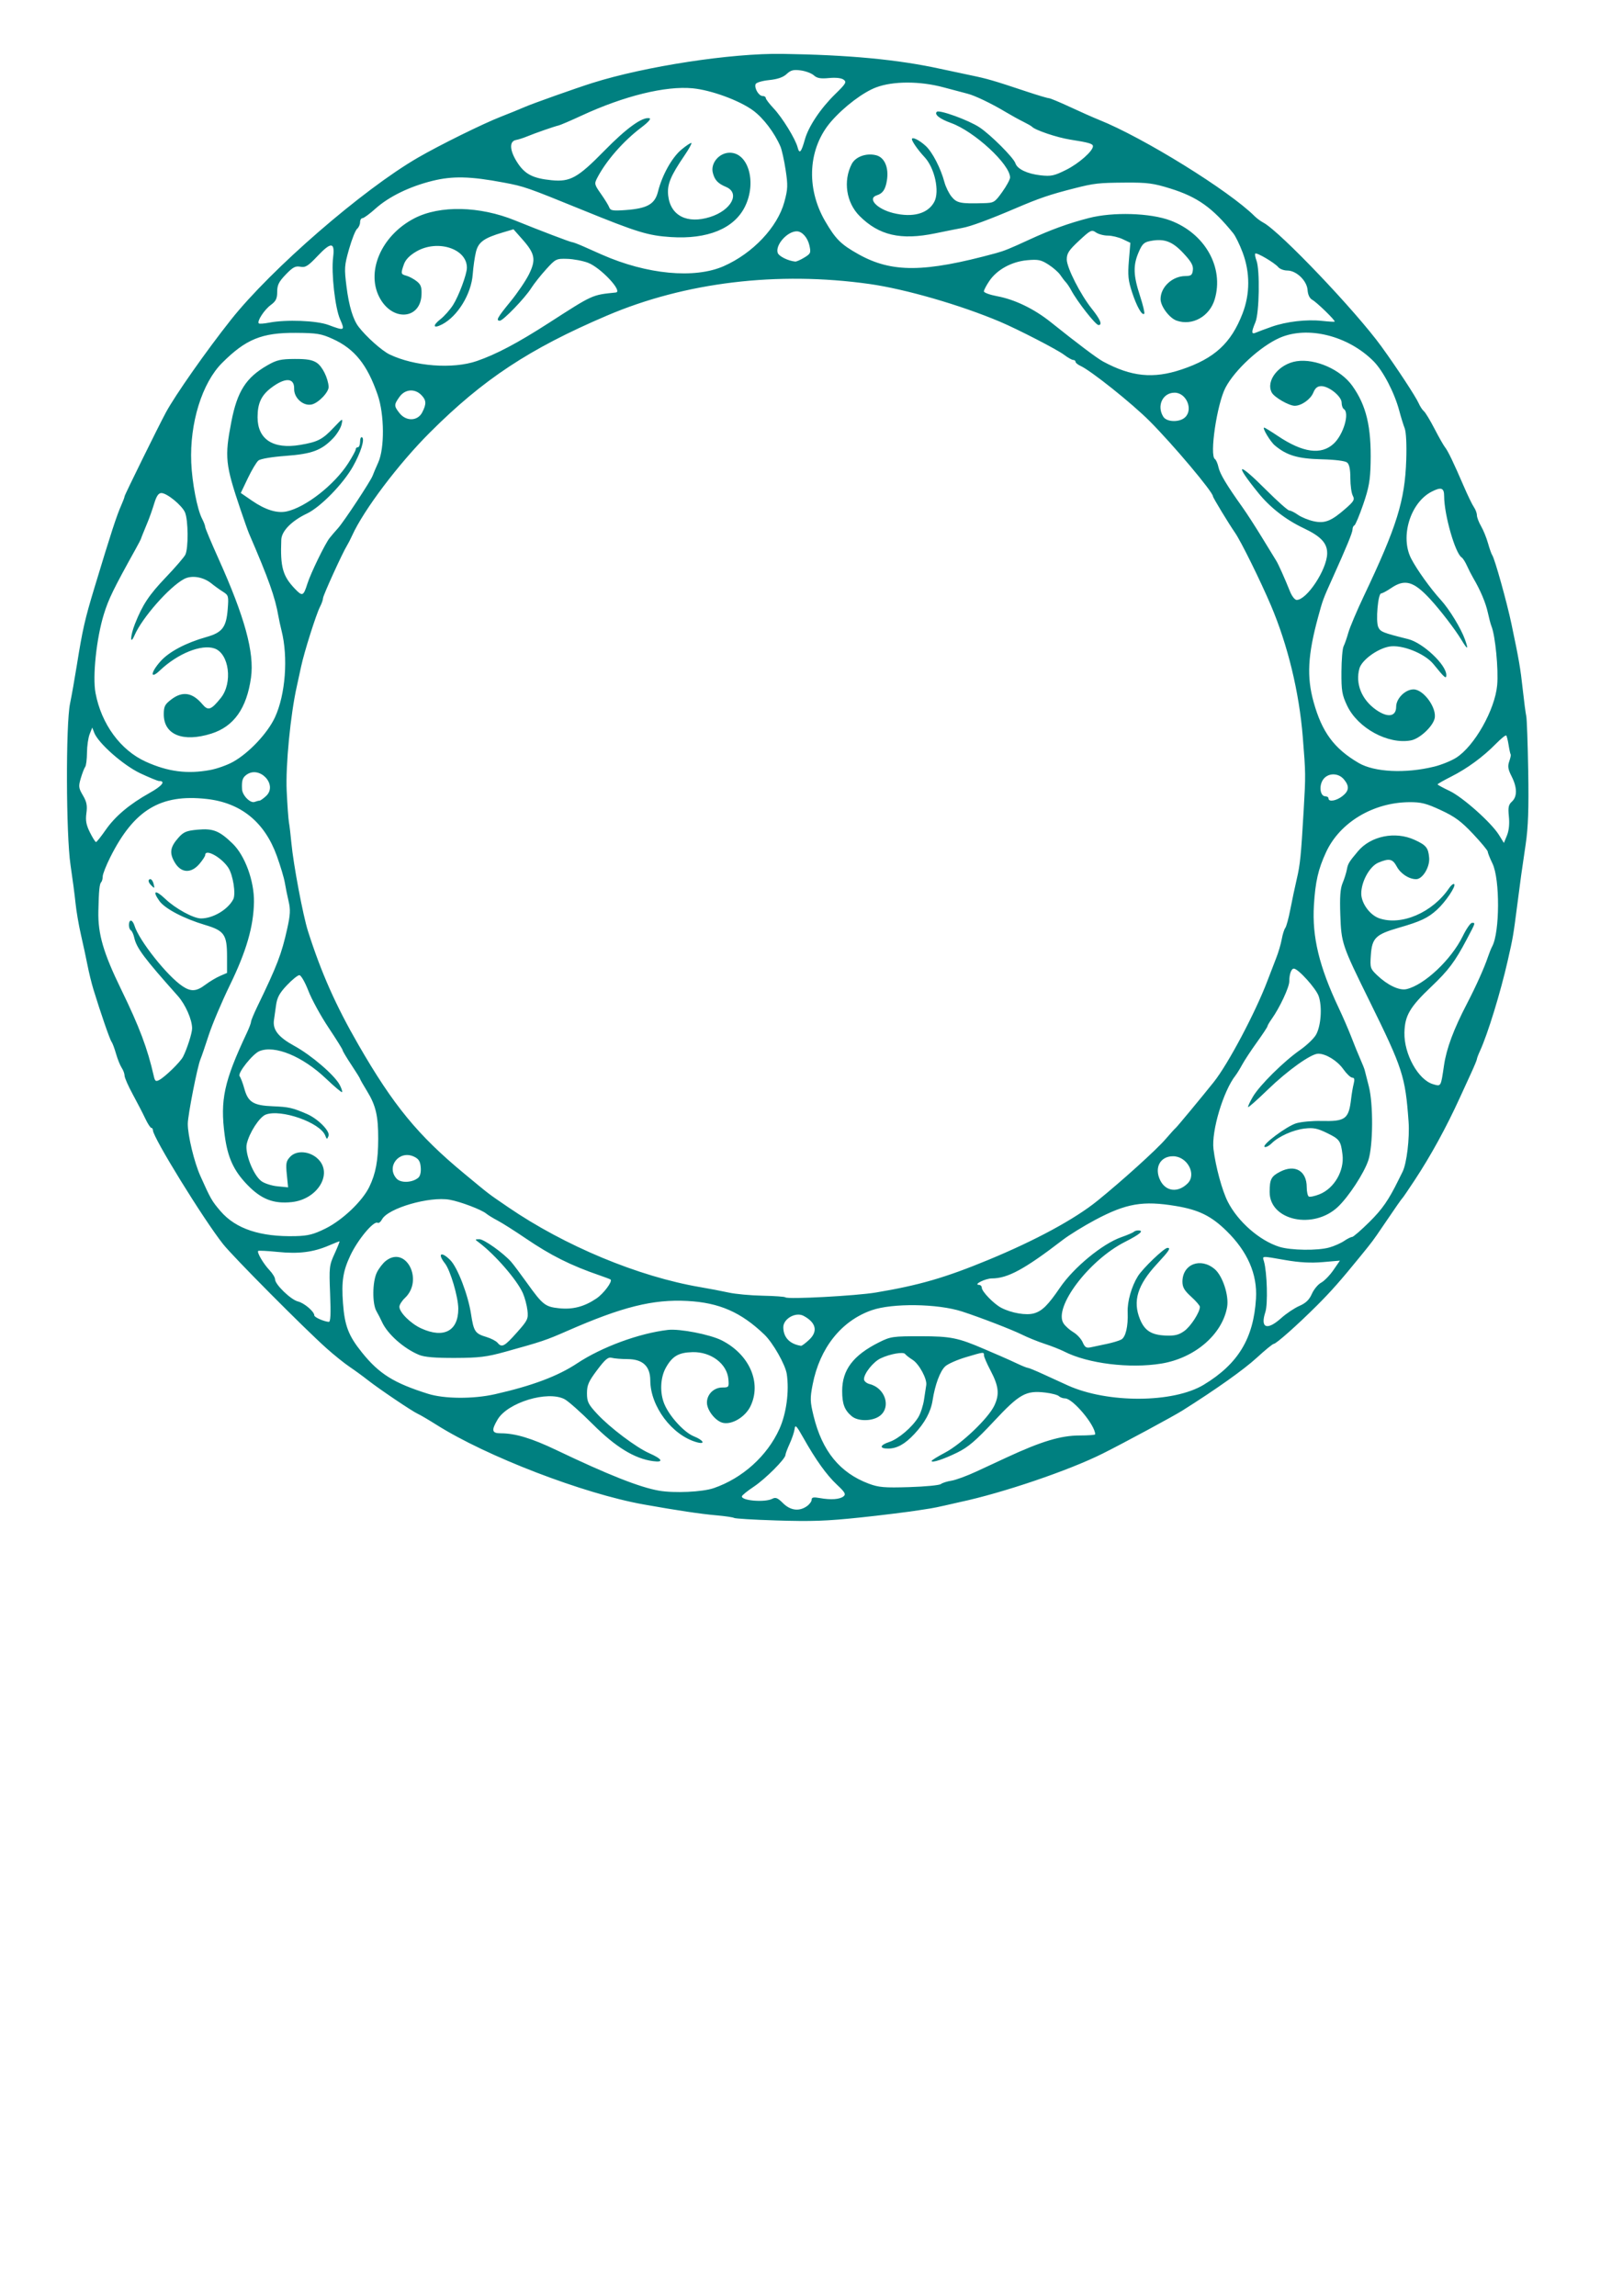 <?xml version="1.0" encoding="UTF-8"?>
<svg viewBox="0 0 744.094 1052.362" xmlns="http://www.w3.org/2000/svg">
 <path d="m355.57 696.94c-9.922-0.309-18.472-0.821-19-1.138s-4.166-0.856-8.086-1.199c-7.237-0.632-18.017-2.242-33.373-4.983-27.587-4.925-72.026-22.007-95-36.517-3.575-2.258-7.4-4.505-8.5-4.993-2.562-1.137-17.78-11.395-23-15.503-2.2-1.731-5.951-4.464-8.335-6.072s-7.11-5.402-10.5-8.43c-10.332-9.227-42.891-42.006-47.489-47.809-8.994-11.351-32.176-48.955-32.176-52.195 0-0.605-0.338-1.105-0.75-1.112s-1.649-1.919-2.749-4.25-3.687-7.338-5.75-11.127-3.751-7.626-3.751-8.527-0.592-2.527-1.315-3.611-1.895-3.998-2.603-6.473-1.641-4.95-2.072-5.5c-0.754-0.962-5.118-13.585-8.297-24-0.839-2.75-2.053-7.7-2.697-11s-2-9.6-3.012-14-2.131-10.925-2.487-14.5-1.389-11.45-2.297-17.5c-2.064-13.753-2.214-64.438-0.218-74 0.689-3.3 2.084-11.175 3.1-17.5 2.663-16.567 3.663-20.979 8.053-35.5 7.639-25.271 10.224-33.202 12.437-38.151 0.775-1.733 1.409-3.455 1.409-3.826 0-0.603 15.372-31.817 18.91-38.399 4.246-7.899 18.644-28.413 29.874-42.566 18.518-23.338 60.384-59.625 85.716-74.294 9.976-5.777 29.788-15.556 38-18.757 3.85-1.501 8.8-3.517 11-4.48 3.607-1.58 23.464-8.627 31-11.002 24.294-7.657 63.606-13.681 87-13.33 30.526 0.457 52.967 2.577 72.5 6.85 3.575 0.782 9.848 2.116 13.939 2.965 7.698 1.597 10.322 2.36 25.65 7.464 4.999 1.665 9.567 3.027 10.151 3.027s4.959 1.818 9.723 4.039 10.771 4.884 13.349 5.916c20.298 8.127 59.64 32.497 71.323 44.18 0.943 0.942 2.735 2.26 3.983 2.928 7.627 4.082 42.367 40.541 54.158 56.837 7.045 9.737 15.674 22.884 17.021 25.932 0.648 1.467 1.732 3.118 2.408 3.668s2.857 4.15 4.846 8 4.161 7.675 4.825 8.5c1.358 1.686 3.897 6.965 8.657 18 1.779 4.125 3.85 8.388 4.601 9.473s1.366 2.747 1.366 3.693 0.862 3.209 1.915 5.027 2.482 5.332 3.175 7.807c0.693 2.475 1.571 4.95 1.95 5.5 1.165 1.69 6.689 21.463 8.801 31.5 3.463 16.465 4.115 20.25 5.203 30.219 0.583 5.346 1.294 10.746 1.581 12s0.693 12.631 0.902 25.281c0.286 17.249-0.005 25.625-1.166 33.5-2.131 14.452-2.075 14.047-3.815 27.5-1.907 14.738-1.936 14.911-4.452 26-3.283 14.474-9.126 33.487-12.646 41.151-0.796 1.733-1.447 3.449-1.447 3.812s-1.179 3.22-2.62 6.349-3.748 8.163-5.127 11.188c-6.256 13.724-13.379 26.733-20.808 38-2.72 4.125-5.17 7.725-5.445 8-0.586 0.586-2.994 4.035-9.076 13-4.64 6.84-4.678 6.891-10.463 14-9.008 11.071-13.334 15.965-19.915 22.531-8.886 8.866-18.583 17.469-19.69 17.469-0.467 0-3.987 2.88-7.823 6.401-5.885 5.401-18.684 14.485-34.034 24.157-4.179 2.633-26.655 14.759-36.5 19.693-15.498 7.766-45.837 18.079-65.5 22.265-0.825 0.176-3.75 0.842-6.5 1.48s-5.9 1.287-7 1.44-3.575 0.538-5.5 0.854c-4.081 0.67-17.881 2.379-26.5 3.281-15.882 1.662-22.327 1.888-39.041 1.368zm14.318-6.495c1.222-0.856 2.223-2.204 2.223-2.995 0-1.115 0.843-1.286 3.75-0.764 5.089 0.915 9.182 0.616 10.88-0.793 1.172-0.973 0.666-1.869-2.979-5.282-4.778-4.473-9.742-11.394-15.475-21.58-3.149-5.594-3.72-6.172-3.985-4.03-0.17 1.375-1.183 4.408-2.25 6.739s-1.941 4.659-1.941 5.173c0 1.807-9.225 11.043-14.581 14.598-2.98 1.978-5.419 3.97-5.419 4.427 0 2.002 10.719 2.819 13.993 1.067 1.488-0.796 2.462-0.395 4.857 2 3.378 3.378 7.402 3.909 10.927 1.439zm-42.684-8.304c13.197-4.541 24.537-14.754 30.137-27.14 3.186-7.047 4.556-17.274 3.371-25.172-0.644-4.297-6.328-14.301-10.272-18.082-10.724-10.279-20.686-14.629-35.291-15.411-15.747-0.843-29.863 2.674-55.038 13.715-9.817 4.305-11.673 4.93-28.5 9.59-8.493 2.352-11.959 2.776-23 2.814-9.185 0.032-14.027-0.381-16.5-1.408-7.04-2.923-14.515-9.582-17.015-15.158-0.589-1.314-1.72-3.514-2.513-4.889-1.956-3.39-1.868-13.362 0.155-17.626 0.895-1.886 2.756-4.316 4.135-5.401 9.223-7.255 17.494 8.802 8.76 17.007-1.387 1.303-2.522 3.11-2.522 4.015 0 2.601 5.197 7.741 10.055 9.945 10.327 4.685 16.945 1.157 16.945-9.032 0-5.291-3.626-17.616-6.112-20.777-3.592-4.566-1.748-5.718 2.443-1.526 3.321 3.321 8.159 15.898 9.514 24.73 1.231 8.023 1.858 8.961 7.024 10.509 2.141 0.642 4.452 1.839 5.134 2.662 1.952 2.351 3.134 1.725 8.837-4.682 4.985-5.601 5.309-6.278 4.869-10.161-0.259-2.288-1.198-5.828-2.085-7.865-2.609-5.99-12.747-17.694-20.125-23.231-1.984-1.489-1.983-1.502 0.16-1.533 2.104-0.031 11.039 6.34 14.628 10.43 0.984 1.121 4.215 5.428 7.181 9.57 7.218 10.083 8.372 10.993 14.784 11.654 6.277 0.648 11.5-0.723 17.067-4.478 3.297-2.224 7.472-7.803 6.504-8.691-0.178-0.164-2.349-0.993-4.824-1.842-13.474-4.626-22.505-9.146-34.321-17.178-4.852-3.298-10.529-6.896-12.616-7.996s-4.419-2.525-5.181-3.167c-2.188-1.842-11.943-5.544-16.881-6.406-9.276-1.619-28.225 3.887-30.959 8.997-0.628 1.173-1.537 1.887-2.022 1.588-1.761-1.088-9.062 7.652-12.52 14.988-3.358 7.124-4.093 11.875-3.367 21.794 0.761 10.41 2.531 15.009 8.739 22.706 7.886 9.777 14.533 13.932 30.194 18.871 7.558 2.384 20.801 2.464 30.84 0.188 17.022-3.86 28.759-8.273 37.595-14.135 11.272-7.479 28.419-13.791 41.618-15.321 5.397-0.626 19.351 2.093 24.69 4.811 12.702 6.464 18.347 19.435 13.14 30.191-2.328 4.809-8.245 8.444-12.441 7.641-3.432-0.656-7.508-5.718-7.508-9.323 0-3.812 3.18-6.923 7.077-6.923 2.945 0 3.063-0.161 2.762-3.75-0.597-7.111-7.961-12.679-16.472-12.455-6.354 0.167-9.232 1.841-12.177 7.082-2.589 4.607-2.878 11.538-0.698 16.755 2.354 5.634 9.082 12.98 13.512 14.752 4.576 1.831 5.499 3.907 1.188 2.67-11.248-3.226-21.108-16.391-21.168-28.264-0.033-6.588-3.461-9.785-10.514-9.804-2.756-0.008-5.958-0.268-7.116-0.579-1.698-0.456-3.006 0.632-6.75 5.613-3.902 5.191-4.644 6.888-4.644 10.622 0 3.917 0.563 5.049 4.75 9.555 5.782 6.221 17.782 15.266 23.765 17.913 6.098 2.697 6.893 4.342 1.766 3.655-8.473-1.137-17.173-6.472-27.651-16.959-5.428-5.433-11.249-10.591-12.935-11.463-7.786-4.026-26.07 1.542-30.672 9.341-2.944 4.99-2.645 6.316 1.427 6.316 6.671 0 14.16 2.258 25.549 7.703 23.64 11.302 38.205 17.063 47 18.59 7.006 1.216 19.932 0.622 25.093-1.154zm104.15-1.874c0.691-0.543 2.862-1.234 4.826-1.535s7.139-2.205 11.5-4.232l13.929-6.468c15.847-7.351 24.766-10.031 33.384-10.031 3.914 0 7.116-0.239 7.116-0.532 0-4.217-10.27-16.468-13.806-16.468-0.987 0-2.256-0.462-2.821-1.027s-3.376-1.305-6.246-1.645c-8.874-1.051-11.826 0.6-23.584 13.194-8.277 8.865-11.774 11.849-16.752 14.293-6.295 3.09-11.791 4.886-11.791 3.852 0-0.302 2.812-2.039 6.25-3.858 7.42-3.928 19.676-15.621 22.468-21.436 2.494-5.194 2.096-8.953-1.714-16.181-1.65-3.13-3.001-6.253-3.002-6.941-0.003-1.615 0.051-1.62-8.347 0.882-3.935 1.173-8.153 3.037-9.373 4.144-2.364 2.144-4.714 8.441-5.823 15.603-0.816 5.266-3.537 10.289-8.372 15.454-4.358 4.656-7.99 6.668-12.038 6.668-4.146 0-3.844-1.583 0.581-3.043 4.183-1.381 10.45-6.723 13.26-11.304 1.064-1.734 2.256-5.403 2.65-8.153s0.844-5.715 1-6.589c0.486-2.729-3.241-9.671-6.206-11.56-1.558-0.993-3.122-2.212-3.474-2.71-0.797-1.126-7-0.019-11.249 2.007-3.384 1.614-7.611 6.92-7.611 9.555 0 0.869 1.164 1.872 2.586 2.229 7.083 1.778 9.938 10.437 4.779 14.495-3.309 2.603-9.998 2.731-12.968 0.248-3.314-2.771-4.397-5.621-4.397-11.579 0-9.71 5.074-16.391 16.952-22.325 5.245-2.62 6.287-2.771 19.048-2.762 13.778 0.01 17.109 0.683 29.21 5.904l7.29 3.134c2.2 0.943 5.772 2.556 7.938 3.583s4.283 1.868 4.705 1.868 3.825 1.413 7.562 3.139 8.595 3.949 10.795 4.938c18.312 8.236 48.376 8.072 62.278-0.34 15.752-9.531 22.843-21.228 23.943-39.496 0.673-11.174-3.855-21.557-13.53-31.027-6.991-6.843-12.717-9.659-23.191-11.403-15.119-2.518-22.764-1.203-36.991 6.363-5.23 2.781-11.932 6.918-14.894 9.192-17.489 13.429-25.231 17.635-32.462 17.635-3.006 0-8.764 2.895-5.904 2.968 0.688 0.017 1.252 0.594 1.255 1.282 0.006 1.756 5.542 7.464 8.945 9.224 4.695 2.428 11.422 3.567 15.002 2.54 3.72-1.067 6.434-3.755 11.922-11.806 6.291-9.23 19.435-20.057 28.017-23.079 2.813-0.991 5.414-2.1 5.779-2.465s1.264-0.664 1.997-0.664c2.934 0 0.977 1.708-6.046 5.275-16.568 8.415-32.884 30.095-28.121 37.365 0.8 1.221 2.822 3.028 4.493 4.015s3.594 3.071 4.273 4.631c1.008 2.317 1.692 2.735 3.734 2.284 1.375-0.304 4.65-0.997 7.277-1.54s5.624-1.442 6.66-1.996c2.046-1.095 3.21-6.038 2.952-12.534-0.195-4.899 1.768-11.823 4.679-16.5 2.25-3.616 12.046-13 13.57-13 1.655 0 0.823 1.275-4.782 7.329-8.979 9.698-11.235 17.032-7.815 25.401 2.127 5.203 5.235 7.188 11.677 7.458 4.256 0.178 6.071-0.257 8.61-2.065 2.961-2.108 7.172-8.617 7.172-11.085 0-0.573-1.8-2.669-4-4.656-3.104-2.804-4-4.341-4-6.862 0-8.062 8.309-11.299 14.806-5.769 3.636 3.096 6.592 12.153 5.672 17.378-2.213 12.563-14.823 23.396-30.157 25.907-14.514 2.377-33.702 4e-5 -44.497-5.512-1.828-0.933-5.851-2.52-8.941-3.526s-7.815-2.921-10.5-4.256c-4.543-2.258-19.249-7.928-27.441-10.58-11.166-3.615-31.913-3.9-41.441-0.569-13.901 4.859-23.788 17.296-27.03 34.001-1.24 6.39-1.197 7.827 0.432 14.506 3.927 16.098 12.067 26.052 25.366 31.016 4.482 1.673 7.132 1.895 18.477 1.546 7.285-0.224 13.81-0.852 14.5-1.395zm-60.405-66.116c4.149-3.875 3.217-7.908-2.538-10.988-3.581-1.916-9.315 1.321-9.287 5.244 0.033 4.65 2.945 7.693 8.13 8.495 0.354 0.055 2.017-1.183 3.696-2.751zm216.43-9.949c2.325-2.09 6.07-4.601 8.321-5.581 2.975-1.295 4.545-2.806 5.747-5.53 0.909-2.062 2.829-4.377 4.264-5.146s3.958-3.355 5.604-5.748l2.994-4.351-7.851 0.679c-5.467 0.473-10.661 0.193-17.102-0.922-11.42-1.978-10.603-2.031-9.852 0.648 1.429 5.095 1.824 19.547 0.633 23.156-2.44 7.394 0.753 8.626 7.241 2.795zm-436.03-11.06c-0.498-12.269-0.403-13.117 2.061-18.5 1.42-3.103 2.42-5.641 2.221-5.641s-2.406 0.876-4.905 1.948c-7.112 3.049-13.806 3.887-23.33 2.921-4.742-0.481-8.805-0.69-9.031-0.464-0.664 0.664 2.4 5.877 5.173 8.802 1.411 1.488 2.566 3.382 2.566 4.208 0 2.367 7.236 9.358 10.523 10.165 2.886 0.709 7.477 4.632 7.477 6.389 0 0.846 4.381 2.796 6.633 2.953 0.815 0.057 0.987-3.533 0.612-12.78zm250.25-0.683c19.859-3.332 31.768-6.786 51.5-14.941 21.66-8.951 39.674-18.711 50.063-27.123 11.356-9.196 27.011-23.356 31.195-28.218 2.214-2.572 4.327-4.901 4.696-5.176 0.545-0.406 12.352-14.649 17.463-21.065 6.55-8.223 19.147-32.009 24.592-46.435 1.246-3.3 3.064-8.025 4.041-10.5s2.099-6.3 2.494-8.5 1.12-4.51 1.612-5.134 1.534-4.449 2.315-8.5 2.108-10.312 2.949-13.913c1.564-6.697 1.948-10.505 3.169-31.453 0.95-16.287 0.942-16.955-0.405-33.674-1.659-20.6-6.867-42.104-14.61-60.326-4.811-11.323-13.694-29.309-16.431-33.271-2.981-4.313-10.143-16.124-10.143-16.726 0-1.978-18.204-23.6-29-34.445-8.074-8.111-26.894-23.141-31.742-25.35-1.242-0.566-2.258-1.407-2.258-1.868s-0.48-0.839-1.067-0.839-2.499-1.086-4.25-2.414c-3.084-2.338-21.048-11.606-29.183-15.056-18.16-7.7-43.544-15.043-60-17.358-42.112-5.923-84.497-0.814-120.37 14.508-35.555 15.187-56.708 29.157-81.188 53.621-14.369 14.359-30.306 35.474-35.596 47.16-0.757 1.671-1.802 3.714-2.324 4.539-2.003 3.169-11.022 22.957-11.028 24.196-0.003 0.717-0.623 2.486-1.376 3.93-1.749 3.353-7.282 20.84-8.66 27.374-0.58 2.75-1.461 6.8-1.958 9-2.914 12.908-5.21 36.52-4.669 48 0.311 6.6 0.78 13.125 1.041 14.5s0.769 5.65 1.129 9.5c0.916 9.812 5.32 33.182 7.6 40.336 6.09 19.102 12.693 33.971 23.125 52.07 16.003 27.765 27.273 41.489 48.467 59.019 12.356 10.22 10.463 8.772 20.106 15.376 26.013 17.815 59.846 31.895 88.202 36.705 4.125 0.7 9.994 1.823 13.042 2.496s10.014 1.314 15.48 1.424 10.172 0.445 10.458 0.745c0.951 0.995 32.38-0.679 41.52-2.213zm207.88-20.639c2.264-0.65 5.311-2 6.77-3s3.1-1.819 3.646-1.819 4.107-3.085 7.915-6.856c5.955-5.897 8.79-9.989 13.387-19.323l1.853-3.738c1.887-3.782 3.278-15.448 2.735-22.945-1.507-20.81-2.627-24.266-17.93-55.325-12.618-25.609-12.899-26.438-13.363-39.442-0.293-8.223-0.017-12.037 1.058-14.611 0.8-1.915 1.677-4.709 1.949-6.208 0.482-2.661 0.975-3.47 5.095-8.367 5.891-7.001 17.058-9.259 25.891-5.236 5.375 2.448 6.345 3.637 6.737 8.255 0.36 4.245-3.016 9.795-5.958 9.795-3.279 0-7.101-2.478-8.869-5.75-1.944-3.599-3.44-3.925-8.437-1.838-3.99 1.667-7.864 8.653-7.864 14.181 0 4.408 3.936 9.84 8.209 11.33 10.194 3.554 24.52-2.634 32.098-13.863 0.906-1.342 1.948-2.139 2.316-1.77 0.906 0.907-3.994 8.164-7.931 11.745-4.151 3.776-7.479 5.341-17.534 8.244-10.553 3.047-12.225 4.689-12.762 12.534-0.396 5.782-0.261 6.216 2.844 9.187 4.798 4.59 10.226 7.163 13.508 6.402 8.194-1.899 20.536-13.523 25.796-24.294 1.625-3.329 3.518-6.065 4.206-6.08 1.673-0.037 1.748-0.271-2.394 7.572-5.398 10.221-8.364 14.179-16.226 21.649-9.856 9.365-12.142 13.261-12.337 21.023-0.248 9.892 6.338 21.759 13.162 23.716 3.669 1.052 3.523 1.306 4.987-8.664 1.137-7.744 4.385-16.46 10.555-28.323 4.132-7.944 7.981-16.535 9.634-21.5 0.549-1.65 1.405-3.758 1.902-4.685 3.506-6.542 3.591-30.83 0.133-37.974-1.191-2.46-2.165-4.912-2.165-5.448s-3.038-4.202-6.75-8.146c-5.428-5.767-8.317-7.898-14.75-10.885-6.721-3.12-9.039-3.706-14.5-3.663-16.565 0.13-31.824 9.299-38.122 22.906-3.616 7.812-4.917 13.481-5.581 24.315-0.888 14.487 2.411 28.161 11.359 47.079 1.951 4.125 4.583 10.2 5.849 13.5s3.1 7.8 4.075 10 1.87 4.45 1.988 5 0.961 3.854 1.875 7.343c2.13 8.137 2.006 27.456-0.219 34.08-1.973 5.873-8.942 16.539-13.878 21.237-11.199 10.66-31.346 6.345-31.346-6.714 0-5.916 0.696-7.251 4.897-9.394 6.761-3.449 12.103-0.31 12.103 7.111 0 2.045 0.42 3.978 0.934 4.296s2.741-0.145 4.948-1.029c6.728-2.692 11.409-10.759 10.522-18.131-0.763-6.339-1.304-7.103-6.992-9.886-4.515-2.209-6.349-2.581-10.38-2.103-5.327 0.631-11.942 3.6-15.136 6.794-1.112 1.112-2.519 1.855-3.128 1.652-1.898-0.633 10.141-9.651 14.549-10.899 2.301-0.651 7.334-1.111 11.184-1.021 11.332 0.265 12.772-0.808 13.876-10.337 0.255-2.2 0.777-5.237 1.161-6.75 0.506-1.995 0.322-2.756-0.669-2.771-0.752-0.012-2.592-1.755-4.091-3.874-2.755-3.896-7.959-7.105-11.522-7.105-3.273 0-13.98 7.633-23.089 16.459-4.759 4.612-8.823 8.216-9.03 8.008s0.771-2.336 2.174-4.73c3.068-5.235 14.123-16.187 21.637-21.435 2.995-2.091 6.265-5.208 7.268-6.926 2.324-3.981 2.957-12.841 1.269-17.751-1.215-3.533-9.419-12.626-11.393-12.626-1.175 0-2.089 2.564-2.089 5.859 0 2.686-4.398 12.082-8.069 17.237-1.062 1.492-1.931 2.987-1.931 3.324s-2.18 3.642-4.844 7.346-5.697 8.31-6.739 10.235-2.429 4.175-3.081 5c-5.577 7.055-11.096 25.515-10.087 33.741 0.99 8.073 3.937 18.927 6.531 24.056 4.625 9.143 14.554 17.85 23.619 20.711 5.269 1.663 17.688 1.831 22.985 0.311zm-460.21-8.703c7.772-3.863 16.872-12.523 20.044-19.074 2.968-6.13 4.065-12.051 4.085-22.041 0.021-10.527-1.109-15.332-5.152-21.903-1.735-2.82-3.155-5.314-3.155-5.541s-1.8-3.124-4-6.436-4-6.329-4-6.704-2.903-5.03-6.452-10.343-7.709-12.903-9.246-16.866c-1.557-4.014-3.393-7.205-4.147-7.205-0.744 0-3.314 2.075-5.71 4.612-3.416 3.616-4.493 5.613-4.99 9.25-0.348 2.551-0.772 5.558-0.941 6.682-0.672 4.462 2 7.857 9.352 11.885 7.883 4.319 18.507 13.465 20.81 17.914 0.809 1.564 1.283 3.031 1.054 3.261s-3.522-2.537-7.315-6.149c-10.772-10.255-23.516-15.52-30.578-12.635-3.087 1.261-10.124 10.121-9.096 11.452 0.522 0.675 1.503 3.253 2.181 5.728 1.707 6.236 4.149 7.742 13.136 8.097 7.207 0.285 8.945 0.678 15.538 3.517 5.098 2.195 10.786 7.965 9.934 10.076-0.685 1.699-0.778 1.688-1.517-0.19-2.341-5.95-20.271-12.253-27.278-9.589-2.865 1.089-7.548 8.323-8.703 13.445-0.952 4.219 3.014 14.304 6.707 17.056 1.411 1.051 4.746 2.121 7.411 2.377l4.846 0.466-0.594-5.877c-0.518-5.134-0.319-6.167 1.58-8.169 2.95-3.11 9.11-2.57 12.803 1.123 6.794 6.794-0.34 18.42-12.077 19.68-8.373 0.899-14.013-1.289-20.409-7.914-6.282-6.508-9.011-12.482-10.372-22.713-2.155-16.198-0.315-24.703 10.158-46.95 1.053-2.236 1.914-4.519 1.914-5.073s1.29-3.674 2.867-6.934c9.157-18.928 11.131-24.071 13.729-35.758 1.411-6.348 1.532-8.715 0.638-12.5-0.606-2.568-1.39-6.425-1.742-8.571s-2.011-7.692-3.688-12.324c-5.606-15.493-16.47-24.298-32.135-26.045-21.152-2.359-33.299 4.974-44.192 26.679-1.913 3.811-3.477 7.79-3.477 8.843s-0.303 2.218-0.674 2.588c-0.808 0.808-1.105 3.803-1.316 13.277-0.234 10.511 2.266 19.107 10.436 35.882 8.396 17.238 12.109 27.1 14.976 39.772 0.529 2.337 0.92 2.615 2.494 1.773 2.734-1.463 9.654-8.213 10.905-10.636 1.816-3.518 4.149-10.791 4.164-12.981 0.028-3.999-3.046-10.991-6.569-14.94-15.469-17.341-18.922-21.959-19.962-26.695-0.335-1.524-1.024-3.027-1.532-3.341-1.206-0.746-1.198-4.452 0.01-4.452 0.513 0 1.24 1.012 1.617 2.25 2.078 6.835 15.102 23.243 22.124 27.873 3.834 2.528 6.308 2.354 10.383-0.729 1.894-1.433 4.907-3.239 6.694-4.013l3.25-1.407v-7.522c0-10.05-1.249-11.845-10.065-14.471-9.729-2.897-18.43-7.462-20.939-10.986-3.403-4.779-1.895-5.322 2.678-0.965 4.676 4.454 12.932 8.97 16.4 8.97 5.484 0 12.331-4.065 14.777-8.772 1.272-2.448-0.107-11.211-2.282-14.504-3.143-4.759-10.569-8.835-10.569-5.801 0 0.508-1.165 2.308-2.589 4-3.85 4.576-8.471 4.335-11.378-0.592-2.559-4.338-2.143-7.057 1.748-11.412 2.323-2.6 3.657-3.149 8.793-3.614 7.053-0.64 9.94 0.516 16.017 6.414 5.658 5.491 9.92 17.189 9.756 26.781-0.191 11.202-3.467 22.508-11.02 38.031-3.755 7.717-8.135 18.067-9.734 23s-3.292 9.869-3.763 10.969c-1.406 3.284-5.813 25.714-5.822 29.627-0.012 5.347 2.934 17.583 5.748 23.873 4.721 10.555 5.28 11.531 9.252 16.162 6.97 8.128 18.251 11.874 34.493 11.454 5.694-0.147 8.246-0.8 13.678-3.5zm-79.978-157.32c-1.411-1.411-1.568-2.8-0.317-2.8 0.486 0 1.119 0.9 1.406 2 0.61 2.334 0.515 2.405-1.09 0.8zm475.22 136.64c4.216-4.216-0.227-12.435-6.722-12.435-5.881 0-8.687 5.237-5.888 10.991 2.544 5.229 8.18 5.874 12.61 1.444zm-352.78-2.551c0.912-0.757 1.348-2.558 1.161-4.791-0.233-2.772-0.924-3.876-3.067-4.898-6.755-3.222-12.957 4.587-7.996 10.069 1.904 2.103 7.152 1.902 9.901-0.379zm-143.29-159.45c4.374-6.3 10.937-11.818 20.252-17.027 5.654-3.162 7.409-5.407 4.226-5.407-0.581 0-4.423-1.576-8.537-3.503-7.778-3.642-19.325-13.809-21.183-18.651l-0.9-2.346-1.189 3c-0.654 1.65-1.208 5.475-1.232 8.5-0.024 3.025-0.388 5.95-0.811 6.5s-1.327 2.882-2.01 5.183c-1.125 3.789-1.034 4.534 0.957 7.91 1.734 2.939 2.073 4.658 1.601 8.133-0.461 3.399-0.091 5.42 1.617 8.84 1.218 2.439 2.472 4.428 2.787 4.422 0.315-0.007 2.304-2.506 4.42-5.554zm643.34-6.102c-0.435-4.254-0.19-5.475 1.39-6.905 2.49-2.254 2.437-6.493-0.147-11.557-1.64-3.214-1.863-4.634-1.082-6.875 0.542-1.554 0.839-2.975 0.662-3.16s-0.602-2.109-0.943-4.277-0.841-4.162-1.111-4.432-2.396 1.45-4.725 3.821c-5.895 6.002-13.135 11.312-20.485 15.024-3.438 1.736-6.25 3.34-6.25 3.563s2.454 1.567 5.452 2.986c6.058 2.866 19.218 14.591 22.7 20.225l2.249 3.639 1.409-3.442c0.9-2.198 1.218-5.311 0.88-8.61zm-572.8-7.332c0.401 0 1.75-0.951 2.998-2.113 5.565-5.185-3.075-14.304-9.131-9.637-1.682 1.296-2.08 2.674-1.879 6.5 0.152 2.881 3.818 6.579 5.778 5.827 0.827-0.318 1.833-0.577 2.234-0.577zm496.47-2.073c3.091-2.431 3.283-4.57 0.691-7.677-2.633-3.156-7.497-3.034-9.644 0.243-1.881 2.871-1.198 7.507 1.106 7.507 0.815 0 1.481 0.45 1.481 1 0 1.708 3.602 1.101 6.365-1.073zm-519.1-11.968c3.097-0.573 7.792-2.239 10.434-3.703 7.311-4.053 15.906-13.173 19.276-20.454 4.828-10.431 6.116-27.518 3.002-39.802-0.488-1.925-1.123-4.85-1.411-6.5-1.541-8.832-4.405-16.887-13.508-38-0.474-1.1-2.23-6.05-3.902-11-6.969-20.635-7.315-23.99-4.155-40.266 2.696-13.885 6.716-20.167 16.501-25.784 4.258-2.444 6.114-2.876 12.5-2.91 5.671-0.031 8.158 0.406 10.199 1.792 2.503 1.699 5.059 6.858 5.385 10.872 0.198 2.434-4.601 7.5-7.774 8.206-3.836 0.853-8.155-2.996-8.036-7.163 0.147-5.174-4.132-5.352-10.583-0.44-4.498 3.425-6.191 7.098-6.191 13.431 0 10.149 7.117 14.785 19.5 12.703 8.064-1.356 10.246-2.474 15.335-7.856 4.259-4.505 4.324-4.532 3.681-1.585-0.36 1.65-2.086 4.502-3.835 6.338-5.337 5.6-9.721 7.234-21.809 8.129-6.479 0.479-11.543 1.346-12.498 2.138-0.882 0.732-3.059 4.376-4.836 8.097l-3.232 6.766 5.139 3.54c6.105 4.204 11.502 5.881 15.87 4.93 8.775-1.911 21.916-12.204 28.278-22.151 1.873-2.929 3.406-5.766 3.406-6.306s0.45-0.981 1-0.981 1-1.152 1-2.559 0.413-2.304 0.917-1.992c1.342 0.829-0.609 7.036-4.229 13.449-4.49 7.956-14.875 18.57-21.034 21.497-7.023 3.338-11.622 8.013-11.779 11.974-0.496 12.522 0.642 16.652 6.19 22.459 3.507 3.67 3.947 3.494 5.795-2.327 1.518-4.781 8.027-18.168 10.138-20.852 0.825-1.049 2.568-3.086 3.873-4.527 2.68-2.96 15.085-21.769 15.894-24.101 0.29-0.836 1.441-3.545 2.557-6.02 2.96-6.563 2.834-22.035-0.253-31-4.766-13.842-10.576-21.079-20.571-25.625-5.322-2.42-7.243-2.737-17-2.802-15.53-0.103-22.877 2.894-33.754 13.772-9.199 9.199-14.901 27.597-14.15 45.655 0.387 9.297 2.741 21.503 4.973 25.78 0.78 1.496 1.422 3.182 1.425 3.748s2.735 7.09 6.071 14.5c12.063 26.796 16.528 43.106 14.932 54.546-1.97 14.126-7.857 22.441-18.193 25.699-13.011 4.101-21.804 0.535-21.804-8.845 0-3.598 0.485-4.56 3.433-6.809 5.173-3.946 9.697-3.242 14.305 2.225 2.601 3.085 3.975 2.608 8.416-2.925 5.541-6.903 3.829-20.335-2.89-22.677-5.957-2.077-16.876 2.313-25.015 10.058-4.643 4.418-4.367 0.943 0.339-4.266 3.925-4.344 11.606-8.398 20.861-11.009 7.39-2.085 9.193-4.427 9.864-12.812 0.478-5.968 0.368-6.372-2.155-7.957-1.462-0.919-3.864-2.646-5.337-3.838-3.722-3.013-9.077-3.868-12.544-2.003-6.77 3.643-19.147 17.703-22.651 25.731-2.19 5.018-2.055 0.443 0.151-5.146 3.469-8.786 6.454-13.29 14.148-21.345 4.284-4.485 8.303-9.138 8.931-10.339 1.493-2.856 1.39-16.061-0.153-19.506-1.456-3.252-8.272-8.809-10.804-8.809-1.306 0-2.234 1.348-3.27 4.75-0.796 2.612-2.097 6.325-2.891 8.25-2.326 5.636-3.059 7.468-3.199 8-0.072 0.275-1.131 2.3-2.352 4.5-10.291 18.536-12.461 22.982-14.639 30-3.408 10.984-5.271 28.539-3.838 36.169 2.672 14.224 11.469 26.233 23.058 31.478 10.164 4.6 19.032 5.746 29.494 3.812zm561.18-1.555c3.266-0.803 7.792-2.631 10.056-4.064 8.377-5.3 17.782-21.934 18.817-33.28 0.653-7.163-0.872-22.827-2.635-27.06-0.344-0.825-1.085-3.62-1.646-6.21-0.97-4.475-3.425-10.289-6.667-15.79-0.81-1.375-2.117-3.932-2.903-5.682s-1.874-3.456-2.417-3.791c-2.958-1.828-8.044-19.605-8.044-28.115 0-3.839-1.369-4.312-5.8-2.007-9.739 5.067-14.473 20.654-9.309 30.65 2.617 5.066 8.875 13.789 13.592 18.945 3.921 4.287 9.285 13.093 11.089 18.204 1.692 4.795 1.204 4.809-1.679 0.046-2.958-4.886-9.738-13.708-14.409-18.75-7.472-8.065-11.51-9.205-17.698-5-2.023 1.375-4.117 2.5-4.652 2.5-1.458 0-2.573 12.738-1.35 15.422 1.003 2.202 1.99 2.6 13.717 5.531 6.787 1.696 17.477 11.748 17.493 16.45 0.007 2.001-0.753 1.359-5.848-4.935-4.026-4.973-14.613-9.165-20.405-8.079-5.498 1.031-12.542 6.235-13.593 10.041-1.911 6.919 0.998 14.197 7.531 18.849 5.413 3.854 9.322 3.29 9.322-1.345 0-3.757 4.189-7.933 7.959-7.933 4.639 0 10.853 8.627 9.655 13.404-0.945 3.765-6.888 9.237-10.836 9.978-10.466 1.963-24.376-5.613-29.26-15.937-2.341-4.949-2.653-6.81-2.602-15.526 0.032-5.446 0.47-10.694 0.974-11.661s1.487-3.783 2.186-6.258 3.92-10.083 7.16-16.906c15.095-31.791 18.768-43.59 19.385-62.271 0.233-7.062-0.049-12.793-0.713-14.5-0.604-1.552-1.717-5.155-2.473-8.007-2.207-8.324-7.432-18.367-11.862-22.796-11.707-11.707-30.258-16.291-43.042-10.636-8.823 3.903-20.516 14.666-24.768 22.796-3.936 7.527-7.428 31.173-4.839 32.772 0.508 0.314 1.234 1.987 1.615 3.719 0.673 3.064 3.695 8.108 10.981 18.329 1.96 2.75 6.032 9.05 9.047 14s5.911 9.675 6.434 10.5c0.988 1.558 3.775 7.776 6.386 14.25 0.832 2.062 2.176 3.75 2.987 3.75 4.672 0 13.801-13.815 13.994-21.177 0.125-4.771-2.789-7.932-10.807-11.725-8.131-3.846-15.319-9.435-20.745-16.131-11.275-13.915-9.63-14.603 3.507-1.467 5.225 5.225 10.033 9.5 10.685 9.5s2.425 0.883 3.94 1.961 4.721 2.403 7.123 2.943c5.195 1.167 8.154 0.003 14.787-5.818 3.801-3.336 4.215-4.086 3.25-5.889-0.608-1.136-1.106-4.74-1.106-8.009 0-4.025-0.477-6.339-1.479-7.171-0.907-0.753-5.515-1.33-11.918-1.493-10.741-0.274-15.812-1.791-21.23-6.354-2.099-1.767-5.93-8.171-4.888-8.171 0.295 0 3.119 1.731 6.276 3.847 11.46 7.682 19.866 8.836 25.604 3.515 4.492-4.165 7.408-14.147 4.634-15.862-0.55-0.34-1-1.663-1-2.94 0-2.845-5.808-7.56-9.312-7.56-1.783 0-2.787 0.826-3.708 3.047-1.253 3.024-5.42 5.953-8.471 5.953-2.641 0-9.369-3.869-10.543-6.062-2.885-5.391 3.291-13.15 11.441-14.372 8.588-1.288 20.195 3.855 25.493 11.295 6.443 9.048 8.747 18.759 8.39 35.361-0.172 7.976-0.783 11.387-3.404 19-1.757 5.103-3.576 9.429-4.041 9.612s-0.846 1.008-0.846 1.832c0 1.423-2.607 7.77-9.175 22.334-4.373 9.698-4.45 9.906-6.649 18-4.693 17.272-5.221 27.262-2.045 38.716 3.846 13.869 9.391 21.39 20.634 27.988 7.245 4.252 21.45 4.948 34.674 1.699zm-114.27-160.06c3.928-3.555 0.665-11.345-4.753-11.345-5.464 0-8.295 6.022-5.178 11.014 1.556 2.492 7.33 2.685 9.931 0.331zm-349.7-2.295c2.026-3.918 1.924-5.651-0.474-8.05-3.005-3.004-7.436-2.601-9.932 0.904-2.569 3.607-2.568 4.19 0.004 7.461 3.042 3.867 8.322 3.707 10.402-0.315zm348.16-19.686c15.072-5.052 22.677-12.029 27.934-25.628 3.484-9.011 3.496-18.858 0.034-28.055-1.336-3.549-3.256-7.475-4.267-8.724-9.515-11.757-16.442-16.684-28.902-20.558-7.692-2.392-10.535-2.767-20.436-2.7-12.434 0.085-14.407 0.304-23.5 2.618-11.291 2.873-16.01 4.477-27 9.177-12.182 5.21-20.667 8.33-24.486 9.004-1.383 0.244-6.945 1.355-12.361 2.47-15.753 3.242-25.734 0.951-34.634-7.949-6.131-6.131-7.633-16.062-3.608-23.846 1.754-3.391 6.763-5.163 11.265-3.985 3.8 0.994 5.788 5.671 4.869 11.454-0.669 4.21-1.883 6.013-4.635 6.887-4.488 1.424 0.053 6.296 7.59 8.144 8.896 2.181 15.85 0.278 18.744-5.128 2.557-4.777 0.211-15.555-4.47-20.545-2.863-3.052-5.773-7.18-5.773-8.191 0-1.279 3.371 0.366 6.33 3.088 3.058 2.812 6.873 10.195 8.58 16.603 0.586 2.2 2.084 5.226 3.328 6.724 2.368 2.851 4.059 3.193 14.418 2.914 4.987-0.134 5.274-0.303 8.75-5.141 1.977-2.751 3.594-5.736 3.594-6.632 0-6.029-16.378-21.143-27.082-24.992-5.151-1.852-7.741-3.884-6.516-5.109 1.097-1.097 14.667 3.83 19.598 7.116 5.178 3.45 15.646 13.929 16.452 16.469 0.837 2.636 5.47 4.849 11.548 5.515 4.846 0.531 6.249 0.227 11.8-2.556 5.76-2.888 12.2-8.575 12.2-10.775 0-1.153-1.915-1.712-10.424-3.043-6.07-0.95-16.142-4.352-17.576-5.937-0.275-0.304-2.075-1.33-4-2.28s-5.525-2.939-8-4.42c-6.567-3.929-14.067-7.531-17.5-8.404-1.65-0.42-6.6-1.731-11-2.914-10.838-2.914-23.085-2.91-30.89 0.01-5.941 2.223-14.617 8.774-20.502 15.482-10.707 12.204-11.845 30.514-2.853 45.91 4.806 8.23 7.202 10.603 15.251 15.104 15.303 8.558 30.206 8.442 62.993-0.488 3.801-1.035 6.315-2.051 15-6.063 10.152-4.689 18.167-7.604 27.645-10.053 11.044-2.854 28.122-2.338 37.355 1.129 15.921 5.979 24.68 21.587 20.307 36.184-2.343 7.821-10.26 12.238-17.431 9.726-3.34-1.17-7.375-6.578-7.375-9.884 0-5.502 5.358-10.492 11.336-10.558 2.69-0.03 3.211-0.443 3.478-2.759 0.242-2.099-0.761-3.873-4.364-7.726-5.06-5.41-8.734-6.781-15.009-5.604-3.034 0.569-3.847 1.337-5.5 5.194-2.582 6.023-2.446 10.555 0.593 19.866 1.393 4.269 2.289 8.006 1.99 8.305-1.005 1.005-3.433-3.261-5.582-9.81-1.789-5.452-2.025-7.805-1.46-14.599l0.673-8.099-3.478-1.651c-1.913-0.908-4.998-1.651-6.855-1.651s-4.314-0.657-5.46-1.46c-1.944-1.362-2.462-1.107-7.723 3.788-4.702 4.376-5.639 5.809-5.639 8.624 0 3.737 6.239 16.02 11.452 22.547 3.933 4.925 4.997 7.5 3.097 7.5-1.318 0-9.714-10.703-12.543-15.988-0.727-1.359-1.813-2.987-2.414-3.619s-1.767-2.153-2.592-3.382c-0.825-1.229-3.266-3.364-5.425-4.745-3.395-2.173-4.711-2.44-9.75-1.983-7.112 0.645-13.792 4.305-17.312 9.485-1.382 2.033-2.512 4.188-2.512 4.789s2.753 1.603 6.119 2.229c8.021 1.492 16.929 5.8 24.477 11.838 12.437 9.949 21.279 16.601 24.051 18.095 12.974 6.992 22.982 8.005 35.988 3.646zm-323.14-3.871c8.943-3.083 18.734-8.258 33-17.443 20.447-13.165 19.737-12.842 30.75-13.973 3.428-0.352-6.893-11.393-12.736-13.625-2.365-0.903-6.648-1.712-9.517-1.797-5.06-0.15-5.352-0.005-9.749 4.845-2.493 2.75-5.574 6.647-6.846 8.66-2.835 4.486-12.823 14.84-14.315 14.84-1.944 0-1.176-1.387 4.84-8.748 3.258-3.986 7.109-9.671 8.558-12.631 3.243-6.628 2.713-9.375-3.069-15.909l-4.084-4.615-4.916 1.456c-8.618 2.553-11.151 4.385-12.284 8.883-0.563 2.236-1.23 6.877-1.483 10.315-0.662 9.005-6.891 19.205-13.992 22.913-4.126 2.155-4.644 0.66-0.811-2.34 1.807-1.414 4.423-4.373 5.813-6.575 2.614-4.141 6.273-13.961 6.316-16.951 0.127-8.814-13.481-13.207-23.224-7.497-3.022 1.771-4.912 3.723-5.647 5.83-1.496 4.293-1.437 4.563 1.146 5.258 1.238 0.333 3.338 1.453 4.668 2.49 1.956 1.524 2.386 2.707 2.25 6.189-0.435 11.092-12.752 12.439-18.834 2.061-7.043-12.018 0.206-29.189 15.671-37.121 11.636-5.968 29.788-5.569 45.994 1.011 11.325 4.598 25.457 9.982 26.201 9.982 0.451 0 2.953 0.952 5.56 2.116s6.244 2.78 8.083 3.592c20.626 9.099 42.518 11.172 55.872 5.291 13.332-5.871 24.678-17.887 27.808-29.45 1.596-5.897 1.662-7.591 0.573-14.707-0.677-4.423-1.744-9.234-2.372-10.692-2.718-6.315-7.837-13.062-12.52-16.499-6.289-4.617-19.186-9.354-27.706-10.177-12.42-1.2-31.464 3.48-50.999 12.533-4.95 2.294-9.675 4.321-10.5 4.505-1.966 0.439-10.693 3.479-14.5 5.051-1.65 0.682-3.9 1.4-5 1.596-3.163 0.565-2.968 4.726 0.475 10.147 3.501 5.511 7.168 7.44 15.781 8.296 8.616 0.857 12.047-1.06 24.322-13.59 10.079-10.288 17.305-15.496 20.566-14.822 0.931 0.193-0.494 1.814-3.788 4.309-8.176 6.192-15.99 15.119-20.069 22.927-1.468 2.811-1.401 3.11 1.689 7.5 1.77 2.515 3.479 5.311 3.798 6.213 0.485 1.373 1.692 1.56 7.402 1.147 9.984-0.722 13.468-2.689 14.897-8.409 1.904-7.627 6.407-15.696 10.789-19.336 2.257-1.875 4.299-3.214 4.537-2.976s-1.179 2.796-3.149 5.683c-6.484 9.504-8.054 13.369-7.485 18.418 1.037 9.203 8.682 13.108 19.191 9.802 9.773-3.074 13.968-11.012 7.293-13.802-3.717-1.554-5.217-3.173-6.038-6.519-1.081-4.401 2.961-9.149 7.788-9.149 8.591 0 12.429 13.729 6.926 24.773-4.992 10.017-17.119 14.983-33.926 13.894-10.474-0.679-15.454-2.204-40.5-12.404-25.552-10.406-26.663-10.793-36.122-12.58-15.315-2.895-23.459-3.086-32.762-0.771-10.524 2.619-19.942 7.226-26.112 12.774-2.639 2.373-5.295 4.314-5.902 4.314s-1.103 0.845-1.103 1.878-0.614 2.387-1.364 3.009-2.407 4.797-3.683 9.277c-2.161 7.59-2.24 8.768-1.162 17.307 1.111 8.794 2.97 14.963 5.515 18.299 3.477 4.557 10.697 11.007 14.204 12.689 11.433 5.484 29.012 6.818 39.989 3.034zm364.37-15.7c6.767-2.393 16.014-3.475 23.127-2.707 3.025 0.327 5.645 0.483 5.823 0.348 0.517-0.394-8.131-8.828-10.253-9.998-1.224-0.676-2.016-2.313-2.166-4.481-0.297-4.289-5.141-8.955-9.297-8.955-1.574 0-3.443-0.701-4.154-1.558-1.649-1.987-9.886-6.841-10.525-6.202-0.266 0.266-0.02 1.7 0.545 3.187 1.623 4.268 1.292 24.005-0.472 28.228-1.955 4.68-1.9 5.734 0.25 4.799 0.963-0.418 4.168-1.615 7.123-2.66zm-427.03-3.423c-2.309-5.221-4.101-21.21-3.192-28.492 0.865-6.932-0.932-7.085-7.062-0.602-4.442 4.698-5.626 5.439-7.97 4.991-2.26-0.432-3.457 0.207-6.684 3.565-3.186 3.316-3.931 4.821-3.931 7.942 0 3.114-0.571 4.272-2.983 6.056-2.961 2.189-6.384 7.469-5.449 8.404 0.268 0.268 2.388 0.12 4.71-0.33 7.825-1.514 21.812-0.975 27.223 1.05 7.408 2.773 7.656 2.653 5.34-2.584zm212.82-28.305c2.942-1.794 3.103-2.179 2.338-5.571-0.804-3.566-3.304-6.399-5.702-6.462-4.316-0.114-9.991 6.207-8.837 9.842 0.503 1.585 4.721 3.694 8.04 4.02 0.55 0.054 2.422-0.769 4.16-1.829zm0.247-54.066c1.657-5.993 7.196-14.287 13.945-20.882 4.906-4.794 5.325-5.515 3.836-6.604-1.037-0.758-3.583-1.038-6.708-0.738-3.846 0.37-5.484 0.079-6.931-1.231-1.042-0.943-3.747-1.963-6.012-2.267-3.339-0.448-4.559-0.137-6.455 1.644-1.605 1.508-4.129 2.381-8.049 2.786-3.218 0.332-5.924 1.145-6.199 1.862-0.69 1.798 1.451 5.429 3.201 5.429 0.806 0 1.465 0.418 1.465 0.929s1.615 2.642 3.59 4.735c4.026 4.269 10.058 14.086 11.027 17.946 0.793 3.159 1.691 2.174 3.291-3.61z" fill="#008080"/>
</svg>
